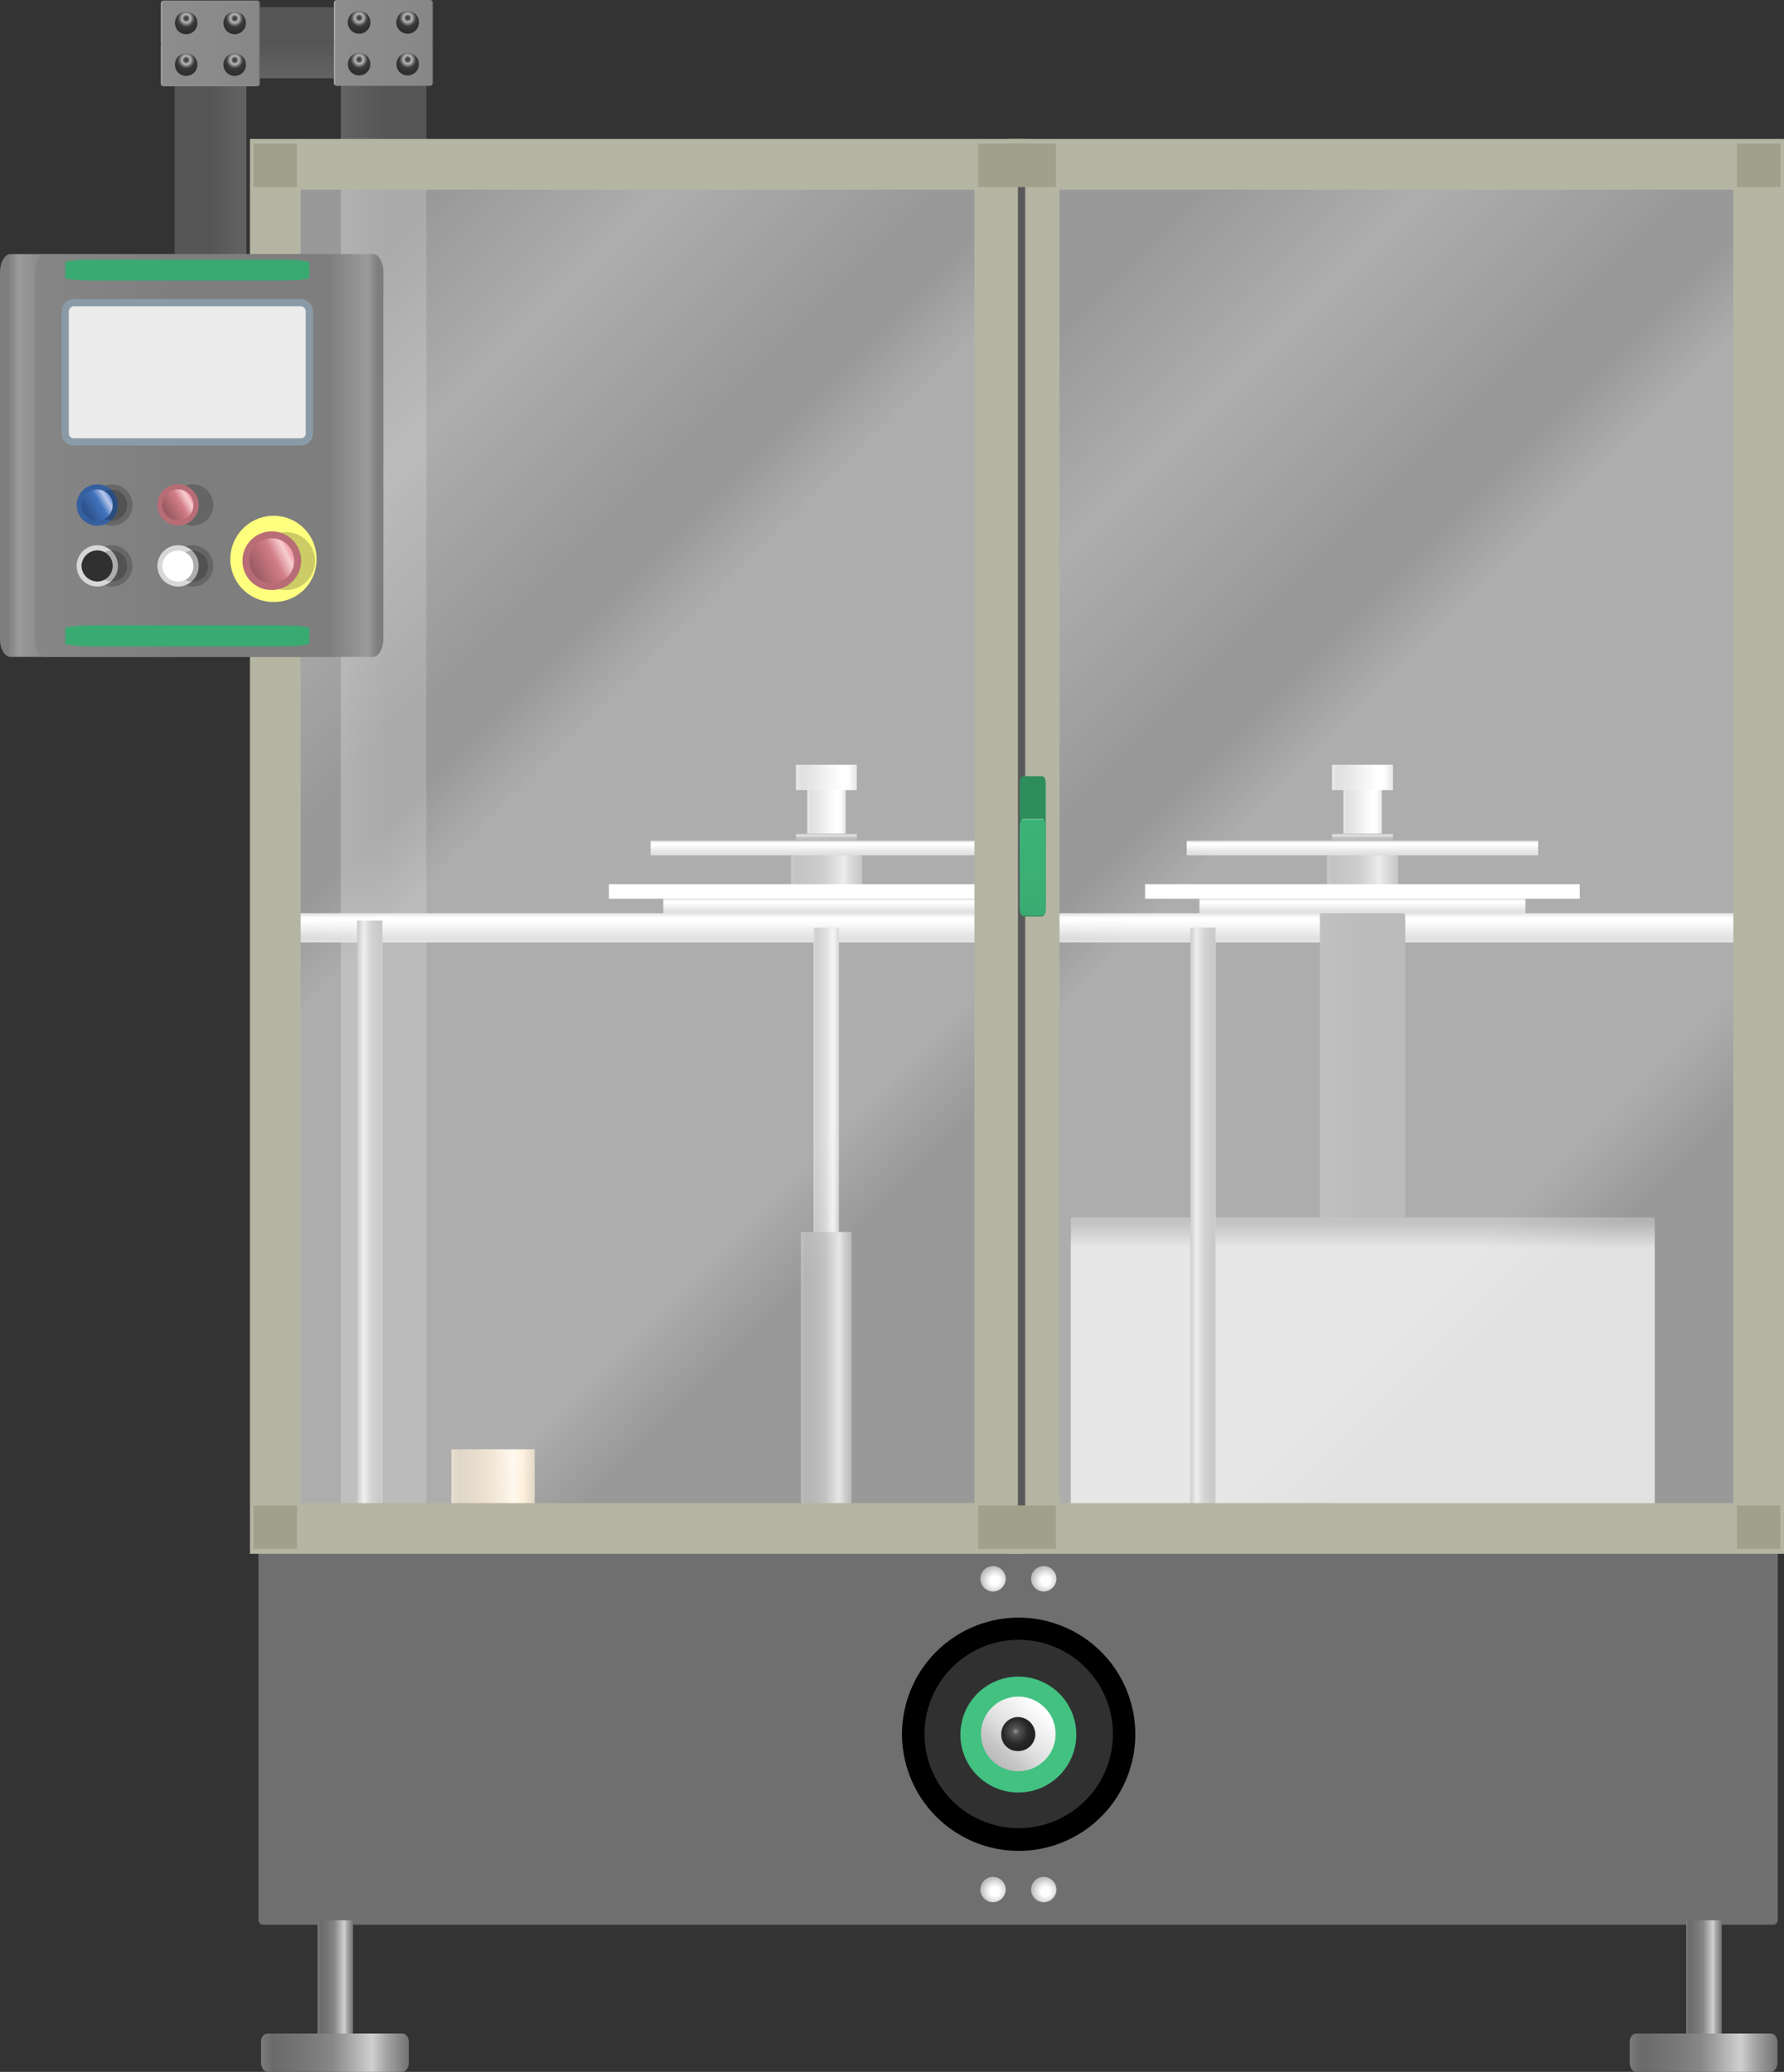 <svg xmlns="http://www.w3.org/2000/svg" xmlns:xlink="http://www.w3.org/1999/xlink" viewBox="0 0 246.24 286.02"><rect x="0" y="0" width="246.24" height="286.02" fill="#333333" stroke="none"/><defs><style>.cls-1{fill:#6f6f6f;}.cls-2{fill:url(#Degradado_sin_nombre_261);}.cls-3{fill:url(#Degradado_sin_nombre_261-2);}.cls-4{fill:url(#Degradado_sin_nombre_261-3);}.cls-5{fill:url(#Degradado_sin_nombre_261-4);}.cls-6{fill:url(#Degradado_sin_nombre_275);}.cls-7{fill:url(#Degradado_sin_nombre_257);}.cls-8{fill:url(#Degradado_sin_nombre_265);}.cls-9{fill:url(#Degradado_sin_nombre_265-2);}.cls-10{fill:url(#Degradado_sin_nombre_261-5);}.cls-11{fill:url(#Degradado_sin_nombre_265-3);}.cls-12{fill:#fff;}.cls-13{fill:url(#Degradado_sin_nombre_265-4);}.cls-14{fill:url(#Degradado_sin_nombre_264);}.cls-15{fill:url(#Degradado_sin_nombre_265-5);}.cls-16{fill:url(#Degradado_sin_nombre_275-2);}.cls-17{fill:url(#Degradado_sin_nombre_252);}.cls-18{fill:url(#Degradado_sin_nombre_252-2);}.cls-19{fill:url(#Degradado_sin_nombre_255);}.cls-20{fill:url(#Degradado_sin_nombre_254);}.cls-21{fill:url(#Degradado_sin_nombre_255-2);}.cls-22{fill:url(#Degradado_sin_nombre_256);}.cls-23{fill:url(#Degradado_sin_nombre_257-2);}.cls-24{fill:url(#Degradado_sin_nombre_270);}.cls-25{fill:url(#Degradado_sin_nombre_270-2);}.cls-26{fill:url(#Degradado_sin_nombre_265-6);}.cls-27{fill:url(#Degradado_sin_nombre_261-6);}.cls-28{fill:url(#Degradado_sin_nombre_265-7);}.cls-29{fill:url(#Degradado_sin_nombre_265-8);}.cls-30{fill:url(#Degradado_sin_nombre_264-2);}.cls-31{fill:url(#Degradado_sin_nombre_265-9);}.cls-32,.cls-33{stroke:#b5b5a3;stroke-width:7px;}.cls-32{fill:url(#Degradado_sin_nombre_267);}.cls-33{fill:url(#Degradado_sin_nombre_267-2);}.cls-34{fill:none;stroke:#595959;}.cls-35{fill:#a1a18b;}.cls-36{fill:#2e8d5d;}.cls-37{fill:url(#Degradado_sin_nombre_268);}.cls-38{fill:url(#Degradado_sin_nombre_270-3);}.cls-39{fill:url(#Degradado_sin_nombre_270-4);}.cls-40{stroke:#000;fill:url(#Degradado_sin_nombre_271);}.cls-41{fill:#303030;}.cls-42{fill:#42c181;}.cls-43{fill:url(#Degradado_sin_nombre_272);}.cls-44{fill:url(#Degradado_sin_nombre_273);}.cls-45{fill:url(#Degradado_sin_nombre_275-3);}.cls-46{fill:url(#Degradado_sin_nombre_275-4);}.cls-47{fill:url(#Degradado_sin_nombre_285);}.cls-48{fill:url(#Degradado_sin_nombre_287);}.cls-49{fill:url(#Degradado_sin_nombre_287-2);}.cls-50{fill:url(#Degradado_sin_nombre_285-2);}.cls-51{fill:url(#Degradado_sin_nombre_287-3);}.cls-52{fill:url(#Degradado_sin_nombre_287-4);}.cls-53{fill:url(#Degradado_sin_nombre_285-3);}.cls-54{fill:url(#Degradado_sin_nombre_287-5);}.cls-55{fill:url(#Degradado_sin_nombre_287-6);}.cls-56{fill:url(#Degradado_sin_nombre_285-4);}.cls-57{fill:url(#Degradado_sin_nombre_287-7);}.cls-58{fill:url(#Degradado_sin_nombre_287-8);}.cls-59{fill:url(#Degradado_sin_nombre_289);}.cls-60{fill:url(#Degradado_sin_nombre_289-2);}.cls-61{fill:#ebebeb;stroke:#8a9ba7;}.cls-62{fill:#ffff7f;}.cls-63{fill-opacity:0.2;}.cls-64{fill:#b86d76;}.cls-65{fill:url(#Degradado_sin_nombre_291);}.cls-66{fill:url(#Degradado_sin_nombre_291-2);}.cls-67{fill:#35609f;}.cls-68{fill:url(#Degradado_sin_nombre_292);}.cls-69{fill:#d7d7d7;}.cls-70{fill:#39aa71;}</style><linearGradient id="Degradado_sin_nombre_261" x1="-658.12" y1="867.3" x2="-659.12" y2="867.3" gradientTransform="matrix(4.9, 0, 0, -16, 3462.45, 14149.88)" gradientUnits="userSpaceOnUse"><stop offset="0" stop-color="#727272"/><stop offset="0.15" stop-color="#a3a3a3"/><stop offset="0.25" stop-color="#d0d0d0"/><stop offset="0.52" stop-color="#878787"/><stop offset="0.69" stop-color="#787878"/><stop offset="0.8" stop-color="#717171"/><stop offset="0.92" stop-color="#6a6a6a"/><stop offset="1" stop-color="#7b7b7b"/></linearGradient><linearGradient id="Degradado_sin_nombre_261-2" x1="-640.14" y1="1177.7" x2="-641.14" y2="1177.7" gradientTransform="matrix(20.4, 0, 0, -5.3, 13304.12, 6525.19)" xlink:href="#Degradado_sin_nombre_261"/><linearGradient id="Degradado_sin_nombre_261-3" x1="-658.12" y1="867.3" x2="-659.12" y2="867.3" gradientTransform="matrix(4.9, 0, 0, -16, 3273.54, 14149.88)" xlink:href="#Degradado_sin_nombre_261"/><linearGradient id="Degradado_sin_nombre_261-4" x1="-640.14" y1="1177.7" x2="-641.14" y2="1177.7" gradientTransform="matrix(20.4, 0, 0, -5.3, 13115.21, 6525.19)" xlink:href="#Degradado_sin_nombre_261"/><linearGradient id="Degradado_sin_nombre_275" x1="-644.28" y1="725.18" x2="-645.28" y2="725.18" gradientTransform="matrix(11.8, 0, 0, -211.5, 7661.36, 153481.66)" gradientUnits="userSpaceOnUse"><stop offset="0.48" stop-color="#555"/><stop offset="1" stop-color="#636363"/></linearGradient><linearGradient id="Degradado_sin_nombre_257" x1="-639.72" y1="1260.22" x2="-640.72" y2="1260.22" gradientTransform="matrix(22, 0, 0, -4.5, 14198.95, 5882.3)" gradientUnits="userSpaceOnUse"><stop offset="0" stop-color="#707070"/><stop offset="0.15" stop-color="#a2a2a2"/><stop offset="0.25" stop-color="#cfcfcf"/><stop offset="0.52" stop-color="#858585"/><stop offset="0.69" stop-color="#767676"/><stop offset="0.8" stop-color="#6f6f6f"/><stop offset="0.92" stop-color="#696969"/><stop offset="1" stop-color="#797979"/></linearGradient><linearGradient id="Degradado_sin_nombre_265" x1="-635.51" y1="1329.05" x2="-635.51" y2="1328.05" gradientTransform="matrix(206, 0, 0, -4, 131054.73, 5442.27)" gradientUnits="userSpaceOnUse"><stop offset="0" stop-color="#bdbdbd"/><stop offset="0.15" stop-color="#fff"/><stop offset="0.25" stop-color="#fff"/><stop offset="0.52" stop-color="#dfdfdf"/><stop offset="0.69" stop-color="#c7c7c7"/><stop offset="0.8" stop-color="#bcbcbc"/><stop offset="0.92" stop-color="#b1b1b1"/><stop offset="1" stop-color="#cbcbcb"/></linearGradient><linearGradient id="Degradado_sin_nombre_265-2" x1="-656.34" y1="1002.96" x2="-657.34" y2="1002.96" gradientTransform="matrix(5.3, 0, 0, -8.5, 3669.32, 8636.5)" xlink:href="#Degradado_sin_nombre_265"/><linearGradient id="Degradado_sin_nombre_261-5" x1="-646.29" y1="1205.55" x2="-647.29" y2="1205.55" gradientTransform="matrix(9.8, 0, 0, -5, 6526.59, 6148.32)" xlink:href="#Degradado_sin_nombre_261"/><linearGradient id="Degradado_sin_nombre_265-3" x1="-637.53" y1="1944.05" x2="-637.53" y2="1943.05" gradientTransform="matrix(45, 0, 0, -2, 28876.8, 4012.17)" xlink:href="#Degradado_sin_nombre_265"/><linearGradient id="Degradado_sin_nombre_265-4" x1="-637.34" y1="1944.05" x2="-637.34" y2="1943.05" gradientTransform="matrix(48.5, 0, 0, -2, 31099.13, 4004.17)" xlink:href="#Degradado_sin_nombre_265"/><linearGradient id="Degradado_sin_nombre_264" x1="-648.76" y1="3174.05" x2="-648.76" y2="3173.05" gradientTransform="matrix(8.4, 0, 0, -1, 5637.64, 3289.12)" gradientUnits="userSpaceOnUse"><stop offset="0" stop-color="#5c5c5c"/><stop offset="0.15" stop-color="#8a8a8a"/><stop offset="0.25" stop-color="#c6c6c6"/><stop offset="0.52" stop-color="#6d6d6d"/><stop offset="0.69" stop-color="#616161"/><stop offset="0.8" stop-color="#5b5b5b"/><stop offset="0.92" stop-color="#555"/><stop offset="1" stop-color="#636363"/></linearGradient><linearGradient id="Degradado_sin_nombre_265-5" x1="-648.26" y1="1416.41" x2="-649.26" y2="1416.41" gradientTransform="matrix(8.4, 0, 0, -3.5, 5637.64, 5064.75)" xlink:href="#Degradado_sin_nombre_265"/><linearGradient id="Degradado_sin_nombre_275-2" x1="-644.28" y1="758.77" x2="-645.28" y2="758.77" gradientTransform="matrix(11.8, 0, 0, -54.4, 7796.48, 41430.39)" xlink:href="#Degradado_sin_nombre_275"/><linearGradient id="Degradado_sin_nombre_252" x1="-644.54" y1="959.55" x2="-645.54" y2="959.55" gradientTransform="matrix(11.5, 0, 0, -10, 7485.98, 9800.57)" gradientUnits="userSpaceOnUse"><stop offset="0" stop-color="#bda47f"/><stop offset="0.15" stop-color="#ffe0b3"/><stop offset="0.25" stop-color="#ffeed7"/><stop offset="0.52" stop-color="#dfc297"/><stop offset="0.69" stop-color="#c7ad86"/><stop offset="0.8" stop-color="#bca37e"/><stop offset="0.92" stop-color="#b19a77"/><stop offset="1" stop-color="#cbb189"/></linearGradient><linearGradient id="Degradado_sin_nombre_252-2" x1="-639.72" y1="1285.64" x2="-640.72" y2="1285.64" gradientTransform="matrix(22, 0, 0, -4.3, 14152.95, 5739.49)" xlink:href="#Degradado_sin_nombre_252"/><linearGradient id="Degradado_sin_nombre_255" x1="-668.59" y1="742.66" x2="-667.59" y2="742.66" gradientTransform="matrix(3.5, 0, 0, -84.5, 2389.38, 62924.3)" gradientUnits="userSpaceOnUse"><stop offset="0" stop-color="#818181"/><stop offset="0.15" stop-color="#b5b5b5"/><stop offset="0.25" stop-color="#d8d8d8"/><stop offset="0.52" stop-color="#999"/><stop offset="0.69" stop-color="#888"/><stop offset="0.8" stop-color="gray"/><stop offset="0.92" stop-color="#787878"/><stop offset="1" stop-color="#8b8b8b"/></linearGradient><linearGradient id="Degradado_sin_nombre_254" x1="-636.39" y1="770.6" x2="-636.39" y2="769.6" gradientTransform="matrix(80.6, 0, 0, -43.5, 51481.02, 33689.25)" gradientUnits="userSpaceOnUse"><stop offset="0.02" stop-color="#696969"/><stop offset="0.1" stop-color="#c2c2c2"/></linearGradient><linearGradient id="Degradado_sin_nombre_255-2" x1="-668.59" y1="743.37" x2="-667.59" y2="743.37" gradientTransform="matrix(3.5, 0, 0, -82.5, 2504.38, 61497.2)" xlink:href="#Degradado_sin_nombre_255"/><linearGradient id="Degradado_sin_nombre_256" x1="-667.59" y1="758.77" x2="-668.59" y2="758.77" gradientTransform="matrix(3.5, 0, 0, -54.4, 2452.38, 41432.39)" gradientUnits="userSpaceOnUse"><stop offset="0" stop-color="#959595"/><stop offset="0.15" stop-color="#cecece"/><stop offset="0.25" stop-color="#e4e4e4"/><stop offset="0.52" stop-color="#b1b1b1"/><stop offset="0.69" stop-color="#9d9d9d"/><stop offset="0.8" stop-color="#949494"/><stop offset="0.92" stop-color="#8b8b8b"/><stop offset="1" stop-color="#a1a1a1"/></linearGradient><linearGradient id="Degradado_sin_nombre_257-2" x1="-651.02" y1="775.05" x2="-652.02" y2="775.05" gradientTransform="matrix(7, 0, 0, -40, 4674.7, 31192.07)" xlink:href="#Degradado_sin_nombre_257"/><radialGradient id="Degradado_sin_nombre_270" cx="-749.45" cy="3172.05" r="2.5" gradientTransform="matrix(1, 0, 0, -1, 886.77, 3390.25)" gradientUnits="userSpaceOnUse"><stop offset="0" stop-color="#fff"/><stop offset="0.15" stop-color="#fff"/><stop offset="0.25" stop-color="#fff"/><stop offset="0.52" stop-color="#dfdfdf"/><stop offset="0.69" stop-color="#c7c7c7"/><stop offset="0.8" stop-color="#bcbcbc"/><stop offset="0.92" stop-color="#b1b1b1"/><stop offset="1" stop-color="#cbcbcb"/></radialGradient><radialGradient id="Degradado_sin_nombre_270-2" cx="-749.45" cy="3172.05" gradientTransform="matrix(1, 0, 0, -1, 893.77, 3390.25)" xlink:href="#Degradado_sin_nombre_270"/><linearGradient id="Degradado_sin_nombre_265-6" x1="-656.34" y1="1002.96" x2="-657.34" y2="1002.96" gradientTransform="matrix(5.3, 0, 0, -8.5, 3595.32, 8636.5)" xlink:href="#Degradado_sin_nombre_265"/><linearGradient id="Degradado_sin_nombre_261-6" x1="-646.29" y1="1205.55" x2="-647.29" y2="1205.55" gradientTransform="matrix(9.8, 0, 0, -5, 6452.59, 6148.32)" xlink:href="#Degradado_sin_nombre_261"/><linearGradient id="Degradado_sin_nombre_265-7" x1="-637.53" y1="1944.05" x2="-637.53" y2="1943.05" gradientTransform="matrix(45, 0, 0, -2, 28802.8, 4012.17)" xlink:href="#Degradado_sin_nombre_265"/><linearGradient id="Degradado_sin_nombre_265-8" x1="-637.34" y1="1944.05" x2="-637.34" y2="1943.05" gradientTransform="matrix(48.5, 0, 0, -2, 31025.13, 4004.17)" xlink:href="#Degradado_sin_nombre_265"/><linearGradient id="Degradado_sin_nombre_264-2" x1="-648.76" y1="3174.05" x2="-648.76" y2="3173.05" gradientTransform="matrix(8.4, 0, 0, -1, 5563.64, 3289.12)" xlink:href="#Degradado_sin_nombre_264"/><linearGradient id="Degradado_sin_nombre_265-9" x1="-648.26" y1="1416.41" x2="-649.26" y2="1416.41" gradientTransform="matrix(8.4, 0, 0, -3.5, 5563.64, 5064.75)" xlink:href="#Degradado_sin_nombre_265"/><linearGradient id="Degradado_sin_nombre_267" x1="-773.53" y1="3151.98" x2="-629.53" y2="3007.98" gradientTransform="matrix(1, 0, 0, -1, 894.19, 3196.73)" gradientUnits="userSpaceOnUse"><stop offset="0.03" stop-color="#fff" stop-opacity="0.5"/><stop offset="0.09" stop-color="#fff" stop-opacity="0.5"/><stop offset="0.2" stop-color="#fff" stop-opacity="0.6"/><stop offset="0.33" stop-color="#fff" stop-opacity="0.5"/><stop offset="0.37" stop-color="#fff" stop-opacity="0.5"/><stop offset="0.42" stop-color="#fff" stop-opacity="0.6"/><stop offset="0.73" stop-color="#fff" stop-opacity="0.6"/><stop offset="0.79" stop-color="#fff" stop-opacity="0.5"/><stop offset="0.84" stop-color="#fff" stop-opacity="0.5"/></linearGradient><linearGradient id="Degradado_sin_nombre_267-2" x1="-773.53" y1="3151.98" x2="-629.53" y2="3007.98" gradientTransform="matrix(1, 0, 0, -1, 789.48, 3196.73)" xlink:href="#Degradado_sin_nombre_267"/><linearGradient id="Degradado_sin_nombre_268" x1="-452.23" y1="745.77" x2="-453.23" y2="745.77" gradientTransform="matrix(0, -13.5, -3.6, 0, 2827.32, -5992.13)" gradientUnits="userSpaceOnUse"><stop offset="0" stop-color="#2c8859"/><stop offset="0.01" stop-color="#87cfa5"/><stop offset="0.02" stop-color="#3cb276"/><stop offset="0.64" stop-color="#3baf74"/><stop offset="0.99" stop-color="#39ab72"/><stop offset="1" stop-color="#287e53"/></linearGradient><radialGradient id="Degradado_sin_nombre_270-3" cx="-749.45" cy="3172.05" gradientTransform="matrix(1, 0, 0, -1, 886.77, 3433.15)" xlink:href="#Degradado_sin_nombre_270"/><radialGradient id="Degradado_sin_nombre_270-4" cx="-749.45" cy="3172.05" gradientTransform="matrix(1, 0, 0, -1, 893.77, 3433.15)" xlink:href="#Degradado_sin_nombre_270"/><radialGradient id="Degradado_sin_nombre_271" cx="-735.45" cy="3158.05" r="22.1" gradientTransform="matrix(1, 0, 0, -1, 876.41, 3397.76)" gradientUnits="userSpaceOnUse"><stop offset="0"/><stop offset="0.91"/><stop offset="0.91" stop-color="#939393"/><stop offset="0.91"/></radialGradient><linearGradient id="Degradado_sin_nombre_272" x1="-741.54" y1="3174.13" x2="-751.54" y2="3163.13" gradientTransform="matrix(1, 0, 0, -1, 886.85, 3408.26)" gradientUnits="userSpaceOnUse"><stop offset="0" stop-color="#bdbdbd"/><stop offset="0.15" stop-color="#fff"/><stop offset="0.52" stop-color="#dfdfdf"/><stop offset="0.69" stop-color="#c7c7c7"/><stop offset="0.8" stop-color="#bcbcbc"/><stop offset="0.92" stop-color="#b1b1b1"/><stop offset="1" stop-color="#cbcbcb"/></linearGradient><radialGradient id="Degradado_sin_nombre_273" cx="-749.45" cy="3172.05" r="3.3" gradientTransform="matrix(1, 0, 0, -1, 889.65, 3411.08)" gradientUnits="userSpaceOnUse"><stop offset="0" stop-color="#959595"/><stop offset="0.15" stop-color="#545454"/><stop offset="0.52" stop-color="#292929"/><stop offset="0.69" stop-color="#232323"/><stop offset="0.8" stop-color="#202020"/><stop offset="0.92" stop-color="#1e1e1e"/><stop offset="1" stop-color="#242424"/></radialGradient><linearGradient id="Degradado_sin_nombre_275-3" x1="-383.43" y1="717.44" x2="-384.43" y2="717.44" gradientTransform="matrix(0, -9.8, -29.8, 0, 21416.89, -3756.61)" xlink:href="#Degradado_sin_nombre_275"/><linearGradient id="Degradado_sin_nombre_275-4" x1="-622.73" y1="676.28" x2="-623.73" y2="676.28" gradientTransform="matrix(-9.9, 0, 0, 66, -6140.95, -44594.2)" xlink:href="#Degradado_sin_nombre_275"/><linearGradient id="Degradado_sin_nombre_285" x1="-231.67" y1="722.52" x2="-231.67" y2="721.52" gradientTransform="matrix(0, -6.1, -13.7, 0, 9920.68, -1410.08)" gradientUnits="userSpaceOnUse"><stop offset="0" stop-color="#6b6b6b"/><stop offset="0.01" stop-color="#b4b4b4"/><stop offset="0.02" stop-color="#8d8d8d"/><stop offset="0.64" stop-color="#8a8a8a"/><stop offset="0.99" stop-color="#878787"/><stop offset="1" stop-color="#636363"/></linearGradient><radialGradient id="Degradado_sin_nombre_287" cx="1180.63" cy="-938.65" r="2.2" gradientTransform="matrix(-0.71, -0.71, -0.71, 0.71, 197.5, 1507.22)" gradientUnits="userSpaceOnUse"><stop offset="0" stop-color="#313131"/><stop offset="0.15" stop-color="#606060"/><stop offset="0.25" stop-color="#b9b9b9"/><stop offset="0.52" stop-color="#3b3b3b"/><stop offset="0.69" stop-color="#343434"/><stop offset="0.8" stop-color="#303030"/><stop offset="0.92" stop-color="#2d2d2d"/><stop offset="1" stop-color="#353535"/></radialGradient><radialGradient id="Degradado_sin_nombre_287-2" cx="1180.63" cy="-938.65" r="2.2" gradientTransform="matrix(-0.71, -0.71, -0.71, 0.71, 204.2, 1507.22)" xlink:href="#Degradado_sin_nombre_287"/><linearGradient id="Degradado_sin_nombre_285-2" x1="-231.67" y1="722.52" x2="-231.67" y2="721.52" gradientTransform="matrix(0, -6.1, -13.7, 0, 9920.68, -1404.33)" xlink:href="#Degradado_sin_nombre_285"/><radialGradient id="Degradado_sin_nombre_287-3" cx="1180.63" cy="-938.65" r="2.2" gradientTransform="matrix(-0.71, -0.71, -0.71, 0.71, 197.5, 1512.97)" xlink:href="#Degradado_sin_nombre_287"/><radialGradient id="Degradado_sin_nombre_287-4" cx="1180.63" cy="-938.65" r="2.2" gradientTransform="matrix(-0.71, -0.71, -0.71, 0.71, 204.2, 1512.97)" xlink:href="#Degradado_sin_nombre_287"/><linearGradient id="Degradado_sin_nombre_285-3" x1="-231.67" y1="722.52" x2="-231.67" y2="721.52" gradientTransform="matrix(0, -6.1, -13.7, 0, 9944.56, -1410.15)" xlink:href="#Degradado_sin_nombre_285"/><radialGradient id="Degradado_sin_nombre_287-5" cx="1180.63" cy="-938.65" r="2.2" gradientTransform="matrix(-0.71, -0.71, -0.71, 0.71, 221.38, 1507.15)" xlink:href="#Degradado_sin_nombre_287"/><radialGradient id="Degradado_sin_nombre_287-6" cx="1180.63" cy="-938.65" r="2.2" gradientTransform="matrix(-0.71, -0.71, -0.71, 0.71, 228.08, 1507.15)" xlink:href="#Degradado_sin_nombre_287"/><linearGradient id="Degradado_sin_nombre_285-4" x1="-231.67" y1="722.52" x2="-231.67" y2="721.52" gradientTransform="matrix(0, -6.1, -13.7, 0, 9944.56, -1404.4)" xlink:href="#Degradado_sin_nombre_285"/><radialGradient id="Degradado_sin_nombre_287-7" cx="1180.63" cy="-938.65" r="2.2" gradientTransform="matrix(-0.71, -0.71, -0.71, 0.71, 221.38, 1512.9)" xlink:href="#Degradado_sin_nombre_287"/><radialGradient id="Degradado_sin_nombre_287-8" cx="1180.63" cy="-938.65" r="2.2" gradientTransform="matrix(-0.71, -0.71, -0.71, 0.71, 228.08, 1512.9)" xlink:href="#Degradado_sin_nombre_287"/><linearGradient id="Degradado_sin_nombre_289" x1="-632.04" y1="669.31" x2="-633.04" y2="669.31" gradientTransform="matrix(-48.1, 0, 0, 55.6, -30401.04, -37150.5)" gradientUnits="userSpaceOnUse"><stop offset="0.02" stop-color="#7e7e7e"/><stop offset="0.05" stop-color="#9b9b9b"/><stop offset="0.16" stop-color="#7e7e7e"/><stop offset="0.53" stop-color="#7e7e7e"/><stop offset="0.58" stop-color="#7e7e7e"/><stop offset="1" stop-color="#868686"/></linearGradient><linearGradient id="Degradado_sin_nombre_289-2" x1="-636.86" y1="757.79" x2="-637.86" y2="757.79" gradientTransform="matrix(48.1, 0, 0, -55.6, 30685.96, 42196.26)" xlink:href="#Degradado_sin_nombre_289"/><linearGradient id="Degradado_sin_nombre_291" x1="-744.39" y1="3172.93" x2="-752.39" y2="3168.93" gradientTransform="matrix(1, 0, 0, -1, 785.86, 3248.36)" gradientUnits="userSpaceOnUse"><stop offset="0" stop-color="#b86d76"/><stop offset="0.15" stop-color="#f19aa3"/><stop offset="0.25" stop-color="#f7ccd0"/><stop offset="0.44" stop-color="#d27d87"/><stop offset="0.6" stop-color="#bb6f78"/><stop offset="0.8" stop-color="#9e5d64"/><stop offset="0.97" stop-color="#90545b"/></linearGradient><linearGradient id="Degradado_sin_nombre_291-2" x1="-746.69" y1="3173.45" x2="-751.69" y2="3170.45" gradientTransform="matrix(1, 0, 0, -1, 773.84, 3241.61)" xlink:href="#Degradado_sin_nombre_291"/><linearGradient id="Degradado_sin_nombre_292" x1="-746.69" y1="3173.45" x2="-751.69" y2="3170.45" gradientTransform="matrix(1, 0, 0, -1, 762.7, 3241.63)" gradientUnits="userSpaceOnUse"><stop offset="0" stop-color="#3865a6"/><stop offset="0.15" stop-color="#6490dc"/><stop offset="0.25" stop-color="#bac8eb"/><stop offset="0.44" stop-color="#4174be"/><stop offset="0.6" stop-color="#3966a9"/><stop offset="0.8" stop-color="#2f558e"/><stop offset="0.97" stop-color="#2a4d82"/></linearGradient></defs><title>T800</title><g id="Capa_2" data-name="Capa 2"><g id="Capa_1-2" data-name="Capa 1"><g id="group421"><path id="shape422" class="cls-1" d="M36.28,213.07h208.5a.67.67,0,0,1,.6.7V265a.67.67,0,0,1-.6.7H36.28a.67.67,0,0,1-.6-.7v-51.2A.67.67,0,0,1,36.28,213.07Z"/><g id="group423"><path id="shape424" class="cls-2" d="M232.74,265.08h4.9v16h-4.9Z"/><path id="shape425" class="cls-3" d="M225.84,280.72h18.6c.5,0,.9.5.9,1.2v2.8c0,.7-.4,1.3-.9,1.3h-18.6c-.5,0-.9-.6-.9-1.3v-2.8C224.94,281.22,225.34,280.72,225.84,280.72Z"/></g><g id="group426"><path id="shape427" class="cls-4" d="M43.83,265.08h4.9v16h-4.9Z"/><path id="shape428" class="cls-5" d="M36.93,280.72h18.6c.5,0,.9.5.9,1.2v2.8c0,.7-.4,1.3-.9,1.3H36.93c-.5,0-.9-.6-.9-1.3v-2.8C36,281.22,36.43,280.72,36.93,280.72Z"/></g><path id="shape429" class="cls-6" d="M47.05.07h11.7s.1,1.1.1,2.7v205.8c0,1.6-.1,3-.1,3H47.05V.07Z"/><g id="group430"><path id="shape431" class="cls-7" d="M103.15,209.07H125c.1,0,.1,0,.1.1v4.3c0,.1,0,.1-.1.1h-21.8c-.1,0-.1,0-.1-.1v-4.3C103.05,209.07,103.05,209.07,103.15,209.07Z"/><path id="shape432" class="cls-8" d="M36.63,126.07h204.8c.3,0,.6,0,.6.1V130c0,.1-.3.1-.6.1H36.63c-.3,0-.6,0-.6-.1v-3.8C36,126.07,36.33,126.07,36.63,126.07Z"/><g id="group433"><path id="shape434" class="cls-9" d="M185.43,107.07h5.2a.1.1,0,0,1,.1.1v8.3l-.1.1h-5.2v-8.5Z"/><path id="shape435" class="cls-10" d="M183.18,118.07h9.7a.1.1,0,0,1,.1.1V123a.1.1,0,0,1-.1.1h-9.7v-5Z"/><path id="shape436" class="cls-11" d="M165.65,124.07h44.9v2h-45v-2Z"/><path id="shape437" class="cls-12" d="M158.25,122.07h59.8v2h-60v-2Z"/><path id="shape438" class="cls-13" d="M163.9,116.07h48.4v2H163.8v-2Z"/><path id="shape439" class="cls-14" d="M183.86,115.07h8.4v1h-8.4v-1Z"/><path id="shape440" class="cls-15" d="M183.86,105.57h8.4v3.5h-8.4v-3.5Z"/></g><path id="shape441" class="cls-16" d="M182.17,126.07h11.7a2.44,2.44,0,0,1,.1.7v52.9a3.78,3.78,0,0,1-.1.8h-11.7v-54.4Z"/><path id="shape442" class="cls-17" d="M62.3,200.07H73.8v10H62.3v-10Z"/><path id="shape443" class="cls-18" d="M57.15,209.07H79c.1,0,.1,0,.1.1v4.1c0,.1,0,.1-.1.1H57.15c-.1,0-.1,0-.1-.1v-4.1C57.05,209.07,57.05,209.07,57.15,209.07Z"/><path id="shape444" class="cls-19" d="M49.3,127.07h3.5v84.5H49.3v-84.5Z"/><path id="shape445" class="cls-20" d="M148,168.07h80.2c.1,0,.2.2.2.5V211c0,.3-.1.6-.2.6H148c-.1,0-.2-.3-.2-.6v-42.4C147.75,168.27,147.85,168.07,148,168.07Z"/><path id="shape446" class="cls-21" d="M164.3,128.07h3.5v82.5h-3.5v-82.5Z"/><path id="shape447" class="cls-22" d="M112.3,128.07h3.5v54.4h-3.5v-54.4Z"/><path id="shape448" class="cls-23" d="M110.55,170.07h7v40h-7v-40Z"/><g id="group449"><path id="shape450" class="cls-24" d="M135.32,217.9a1.75,1.75,0,0,1,1.7-1.7,1.77,1.77,0,0,1,1.8,1.7,1.79,1.79,0,0,1-1.8,1.8A1.77,1.77,0,0,1,135.32,217.9Z"/><path id="shape451" class="cls-25" d="M142.32,217.9a1.75,1.75,0,0,1,1.7-1.7,1.77,1.77,0,0,1,1.8,1.7,1.79,1.79,0,0,1-1.8,1.8A1.77,1.77,0,0,1,142.32,217.9Z"/></g><g id="group452"><path id="shape453" class="cls-26" d="M111.43,107.07h5.2a.1.1,0,0,1,.1.1v8.3l-.1.1h-5.2v-8.5Z"/><path id="shape454" class="cls-27" d="M109.18,118.07h9.7a.1.1,0,0,1,.1.1V123a.1.1,0,0,1-.1.1h-9.7v-5Z"/><path id="shape455" class="cls-28" d="M91.65,124.07h44.9v2h-45v-2Z"/><path id="shape456" class="cls-12" d="M84.25,122.07h59.8v2h-60v-2Z"/><path id="shape457" class="cls-29" d="M89.9,116.07h48.4v2H89.8v-2Z"/><path id="shape458" class="cls-30" d="M109.86,115.07h8.4v1h-8.4v-1Z"/><path id="shape459" class="cls-31" d="M109.86,105.57h8.4v3.5h-8.4v-3.5Z"/></g></g><g id="group460"><path id="shape461" class="cls-32" d="M142.74,22.68h100V211h-100Z"/><path id="shape462" class="cls-33" d="M38,22.68H138V211H38Z"/><path id="shape463" class="cls-34" d="M141,20.82v191.1"/><path id="shape464" class="cls-35" d="M35,19.82h6v6H35Z"/><path id="shape465" class="cls-35" d="M35,207.82h6v6H35Z"/><path id="shape466" class="cls-35" d="M135,207.82h6v6h-6Z"/><path id="shape467" class="cls-35" d="M139.75,19.82h6v6h-6Z"/><path id="shape468" class="cls-35" d="M239.75,19.82h6v6h-6Z"/><path id="shape469" class="cls-35" d="M139.74,207.82h6v6h-6Z"/><path id="shape470" class="cls-35" d="M239.74,207.82h6v6h-6Z"/><path id="shape471" class="cls-35" d="M135,19.82h6v6h-6Z"/><g id="group472"><path id="shape473" class="cls-36" d="M140.74,125.45v-17.3c0-.6.2-1,.5-1h2.6c.3,0,.5.4.5,1v17.3c0,.6-.2,1-.5,1h-2.6C140.94,126.45,140.74,126.05,140.74,125.45Z"/><path id="shape474" class="cls-37" d="M140.74,125v-10.5c0-.8.2-1.5.5-1.5h2.6c.3,0,.5.7.5,1.5V125c0,.8-.2,1.5-.5,1.5h-2.6C140.94,126.45,140.74,125.75,140.74,125Z"/></g></g><g id="group475"><path id="shape476" class="cls-38" d="M135.32,260.8a1.75,1.75,0,0,1,1.7-1.7,1.77,1.77,0,0,1,1.8,1.7,1.79,1.79,0,0,1-1.8,1.8A1.77,1.77,0,0,1,135.32,260.8Z"/><path id="shape477" class="cls-39" d="M142.32,260.8a1.75,1.75,0,0,1,1.7-1.7,1.77,1.77,0,0,1,1.8,1.7,1.79,1.79,0,0,1-1.8,1.8A1.77,1.77,0,0,1,142.32,260.8Z"/></g><g id="group478"><path id="shape479" class="cls-40" d="M125,239.41a15.6,15.6,0,1,1,15.6,15.6A15.64,15.64,0,0,1,125,239.41Z"/><path id="shape480" class="cls-41" d="M127.61,239.37a13,13,0,1,1,12.9,13A13,13,0,0,1,127.61,239.37Z"/><path id="shape481" class="cls-42" d="M132.56,239.35a8,8,0,1,1,8,8.1A8,8,0,0,1,132.56,239.35Z"/><path id="shape482" class="cls-43" d="M135.4,239.41a5.15,5.15,0,1,1,5.1,5.1A5.14,5.14,0,0,1,135.4,239.41Z"/><path id="shape483" class="cls-44" d="M138.2,239.43a2.35,2.35,0,0,1,2.3-2.4,2.43,2.43,0,0,1,2.4,2.4,2.35,2.35,0,0,1-2.4,2.3A2.26,2.26,0,0,1,138.2,239.43Z"/></g><path id="shape484" class="cls-45" d="M22.2,10.8V1.1a1,1,0,0,1,.4-.1H51.5a1.21,1.21,0,0,1,.5.1v9.7H22.2Z"/><path id="shape485" class="cls-46" d="M34,73.1H24.2c-.1,0-.1-.3-.1-.8V8c0-.5,0-.9.1-.9H34v66Z"/><g id="group486"><g id="group487"><path id="shape488" class="cls-47" d="M22.19,5.77V.47a.43.43,0,0,1,.4-.4h12.9a.43.43,0,0,1,.4.4v5.3a.43.43,0,0,1-.4.4H22.59A.43.43,0,0,1,22.19,5.77Z"/><path id="shape489" class="cls-48" d="M26.76,4.31a1.56,1.56,0,0,1-2.13,0,1.59,1.59,0,0,1-.08-2.21,1.61,1.61,0,0,1,2.28,0A1.59,1.59,0,0,1,26.76,4.31Z"/><path id="shape490" class="cls-49" d="M33.46,4.31a1.56,1.56,0,0,1-2.13,0,1.59,1.59,0,0,1-.08-2.21,1.61,1.61,0,0,1,2.28,0A1.59,1.59,0,0,1,33.46,4.31Z"/></g><g id="group491"><path id="shape492" class="cls-50" d="M22.19,11.52V6.22a.43.43,0,0,1,.4-.4h12.9a.43.43,0,0,1,.4.4v5.3a.43.43,0,0,1-.4.4H22.59A.43.43,0,0,1,22.19,11.52Z"/><path id="shape493" class="cls-51" d="M26.76,10.06a1.56,1.56,0,0,1-2.13,0,1.59,1.59,0,0,1-.08-2.21,1.61,1.61,0,0,1,2.28,0A1.59,1.59,0,0,1,26.76,10.06Z"/><path id="shape494" class="cls-52" d="M33.46,10.06a1.56,1.56,0,0,1-2.13,0,1.59,1.59,0,0,1-.08-2.21,1.61,1.61,0,0,1,2.28,0A1.59,1.59,0,0,1,33.46,10.06Z"/></g></g><g id="group495"><g id="group496"><path id="shape497" class="cls-53" d="M46.07,5.7V.4a.43.43,0,0,1,.4-.4h12.9a.43.43,0,0,1,.4.4V5.7a.43.43,0,0,1-.4.4H46.47A.43.43,0,0,1,46.07,5.7Z"/><path id="shape498" class="cls-54" d="M50.63,4.24a1.56,1.56,0,0,1-2.13,0A1.59,1.59,0,0,1,48.43,2a1.61,1.61,0,0,1,2.28,0A1.59,1.59,0,0,1,50.63,4.24Z"/><path id="shape499" class="cls-55" d="M57.33,4.24a1.56,1.56,0,0,1-2.13,0A1.59,1.59,0,0,1,55.13,2a1.61,1.61,0,0,1,2.28,0A1.59,1.59,0,0,1,57.33,4.24Z"/></g><g id="group500"><path id="shape501" class="cls-56" d="M46.07,11.45V6.15a.43.43,0,0,1,.4-.4h12.9a.43.43,0,0,1,.4.4v5.3a.43.43,0,0,1-.4.4H46.47A.43.43,0,0,1,46.07,11.45Z"/><path id="shape502" class="cls-57" d="M50.63,10a1.56,1.56,0,0,1-2.13,0,1.59,1.59,0,0,1-.07-2.21,1.61,1.61,0,0,1,2.28,0A1.59,1.59,0,0,1,50.63,10Z"/><path id="shape503" class="cls-58" d="M57.33,10a1.56,1.56,0,0,1-2.13,0,1.59,1.59,0,0,1-.07-2.21,1.61,1.61,0,0,1,2.28,0A1.59,1.59,0,0,1,57.33,10Z"/></g></g><g id="group504"><path id="shape505" class="cls-59" d="M46.7,90.68H1.4c-.7,0-1.4-1.1-1.4-2.4V37.58c0-1.4.7-2.5,1.4-2.5H46.7c.8,0,1.4,1.1,1.4,2.5v50.7C48.1,89.58,47.5,90.68,46.7,90.68Z"/><path id="shape506" class="cls-60" d="M6.22,35.08h45.3c.7,0,1.4,1.1,1.4,2.4v50.7c0,1.4-.7,2.5-1.4,2.5H6.22c-.8,0-1.4-1.1-1.4-2.5V37.48C4.82,36.18,5.42,35.08,6.22,35.08Z"/><path id="shape507" class="cls-61" d="M10.2,41.78H41.5A1.22,1.22,0,0,1,42.7,43v16.8A1.16,1.16,0,0,1,41.5,61H10.2A1.16,1.16,0,0,1,9,59.78V43A1.22,1.22,0,0,1,10.2,41.78Z"/><g id="group508"><path id="shape509" class="cls-62" d="M31.79,77.2a6,6,0,0,1,6-6,5.93,5.93,0,0,1,5.9,6,5.85,5.85,0,0,1-5.9,5.9A5.93,5.93,0,0,1,31.79,77.2Z"/><g id="group510"><path class="cls-63" d="M35.49,77.46a4,4,0,1,1,4,4A4,4,0,0,1,35.49,77.46Z"/><g id="group511"><path id="shape512" class="cls-64" d="M33.47,77.45a4.05,4.05,0,1,1,4,4A4,4,0,0,1,33.47,77.45Z"/></g><g id="group513"><path id="shape514" class="cls-65" d="M34.41,77.41a3.1,3.1,0,1,1,3.1,3.1A3.12,3.12,0,0,1,34.41,77.41Z"/></g></g></g><g id="group515"><g id="group516"><path class="cls-63" d="M23.74,69.71a2.85,2.85,0,0,1,5.7,0,2.85,2.85,0,0,1-5.7,0Z"/><g id="group517"><path id="shape518" class="cls-64" d="M21.72,69.7a2.85,2.85,0,0,1,5.7,0,2.85,2.85,0,0,1-5.7,0Z"/></g><g id="group519"><path id="shape520" class="cls-66" d="M22.39,69.66a2.2,2.2,0,0,1,2.2-2.1,2.11,2.11,0,0,1,2.1,2.1,2.14,2.14,0,0,1-2.1,2.2A2.22,2.22,0,0,1,22.39,69.66Z"/></g></g><g id="group521"><g id="group522"><path class="cls-63" d="M12.59,69.72a2.85,2.85,0,0,1,5.7,0,2.85,2.85,0,0,1-5.7,0Z"/><path id="shape523" class="cls-67" d="M10.58,69.72a2.85,2.85,0,0,1,5.7,0,2.85,2.85,0,0,1-5.7,0Z"/></g><g id="group524"><path class="cls-63" d="M13.25,69.78a2.22,2.22,0,0,1,2.2-2.2,2.14,2.14,0,0,1,2.1,2.2,2.11,2.11,0,0,1-2.1,2.1A2.2,2.2,0,0,1,13.25,69.78Z"/><path id="shape525" class="cls-68" d="M11.25,69.68a2.2,2.2,0,0,1,2.2-2.1,2.11,2.11,0,0,1,2.1,2.1,2.14,2.14,0,0,1-2.1,2.2A2.22,2.22,0,0,1,11.25,69.68Z"/></g></g><g id="group526"><g id="group527"><path class="cls-63" d="M23.74,78.12a2.85,2.85,0,0,1,5.7,0,2.85,2.85,0,0,1-5.7,0Z"/><path id="shape528" class="cls-69" d="M21.73,78.12a2.85,2.85,0,0,1,5.7,0,2.85,2.85,0,0,1-5.7,0Z"/></g><g id="group529"><path class="cls-63" d="M24.4,78.18A2.22,2.22,0,0,1,26.6,76a2.14,2.14,0,0,1,2.1,2.2,2.11,2.11,0,0,1-2.1,2.1A2.2,2.2,0,0,1,24.4,78.18Z"/><path id="shape530" class="cls-12" d="M22.4,78.08A2.2,2.2,0,0,1,24.6,76a2.11,2.11,0,0,1,2.1,2.1,2.14,2.14,0,0,1-2.1,2.2A2.22,2.22,0,0,1,22.4,78.08Z"/></g></g><g id="group531"><g id="group532"><path class="cls-63" d="M12.59,78.12a2.85,2.85,0,0,1,5.7,0,2.85,2.85,0,0,1-5.7,0Z"/><path id="shape533" class="cls-69" d="M10.58,78.12a2.85,2.85,0,0,1,5.7,0,2.85,2.85,0,0,1-5.7,0Z"/></g><g id="group534"><path class="cls-63" d="M13.25,78.18a2.22,2.22,0,0,1,2.2-2.2,2.14,2.14,0,0,1,2.1,2.2,2.11,2.11,0,0,1-2.1,2.1A2.2,2.2,0,0,1,13.25,78.18Z"/><path id="shape535" class="cls-41" d="M11.25,78.08a2.2,2.2,0,0,1,2.2-2.1,2.11,2.11,0,0,1,2.1,2.1,2.14,2.14,0,0,1-2.1,2.2A2.22,2.22,0,0,1,11.25,78.08Z"/></g></g></g><path id="shape536" class="cls-70" d="M12.8,35.84h26c2.2,0,3.9.2,3.9.4v2.1c0,.2-1.7.4-3.9.4h-26c-2.1,0-3.8-.2-3.8-.4v-2.1C9,36,10.7,35.84,12.8,35.84Z"/><path id="shape537" class="cls-70" d="M12.8,86.33h26c2.2,0,3.9.2,3.9.4v2.1c0,.2-1.7.4-3.9.4h-26c-2.1,0-3.8-.2-3.8-.4v-2.1C9,86.53,10.7,86.33,12.8,86.33Z"/></g></g></g></g></svg>